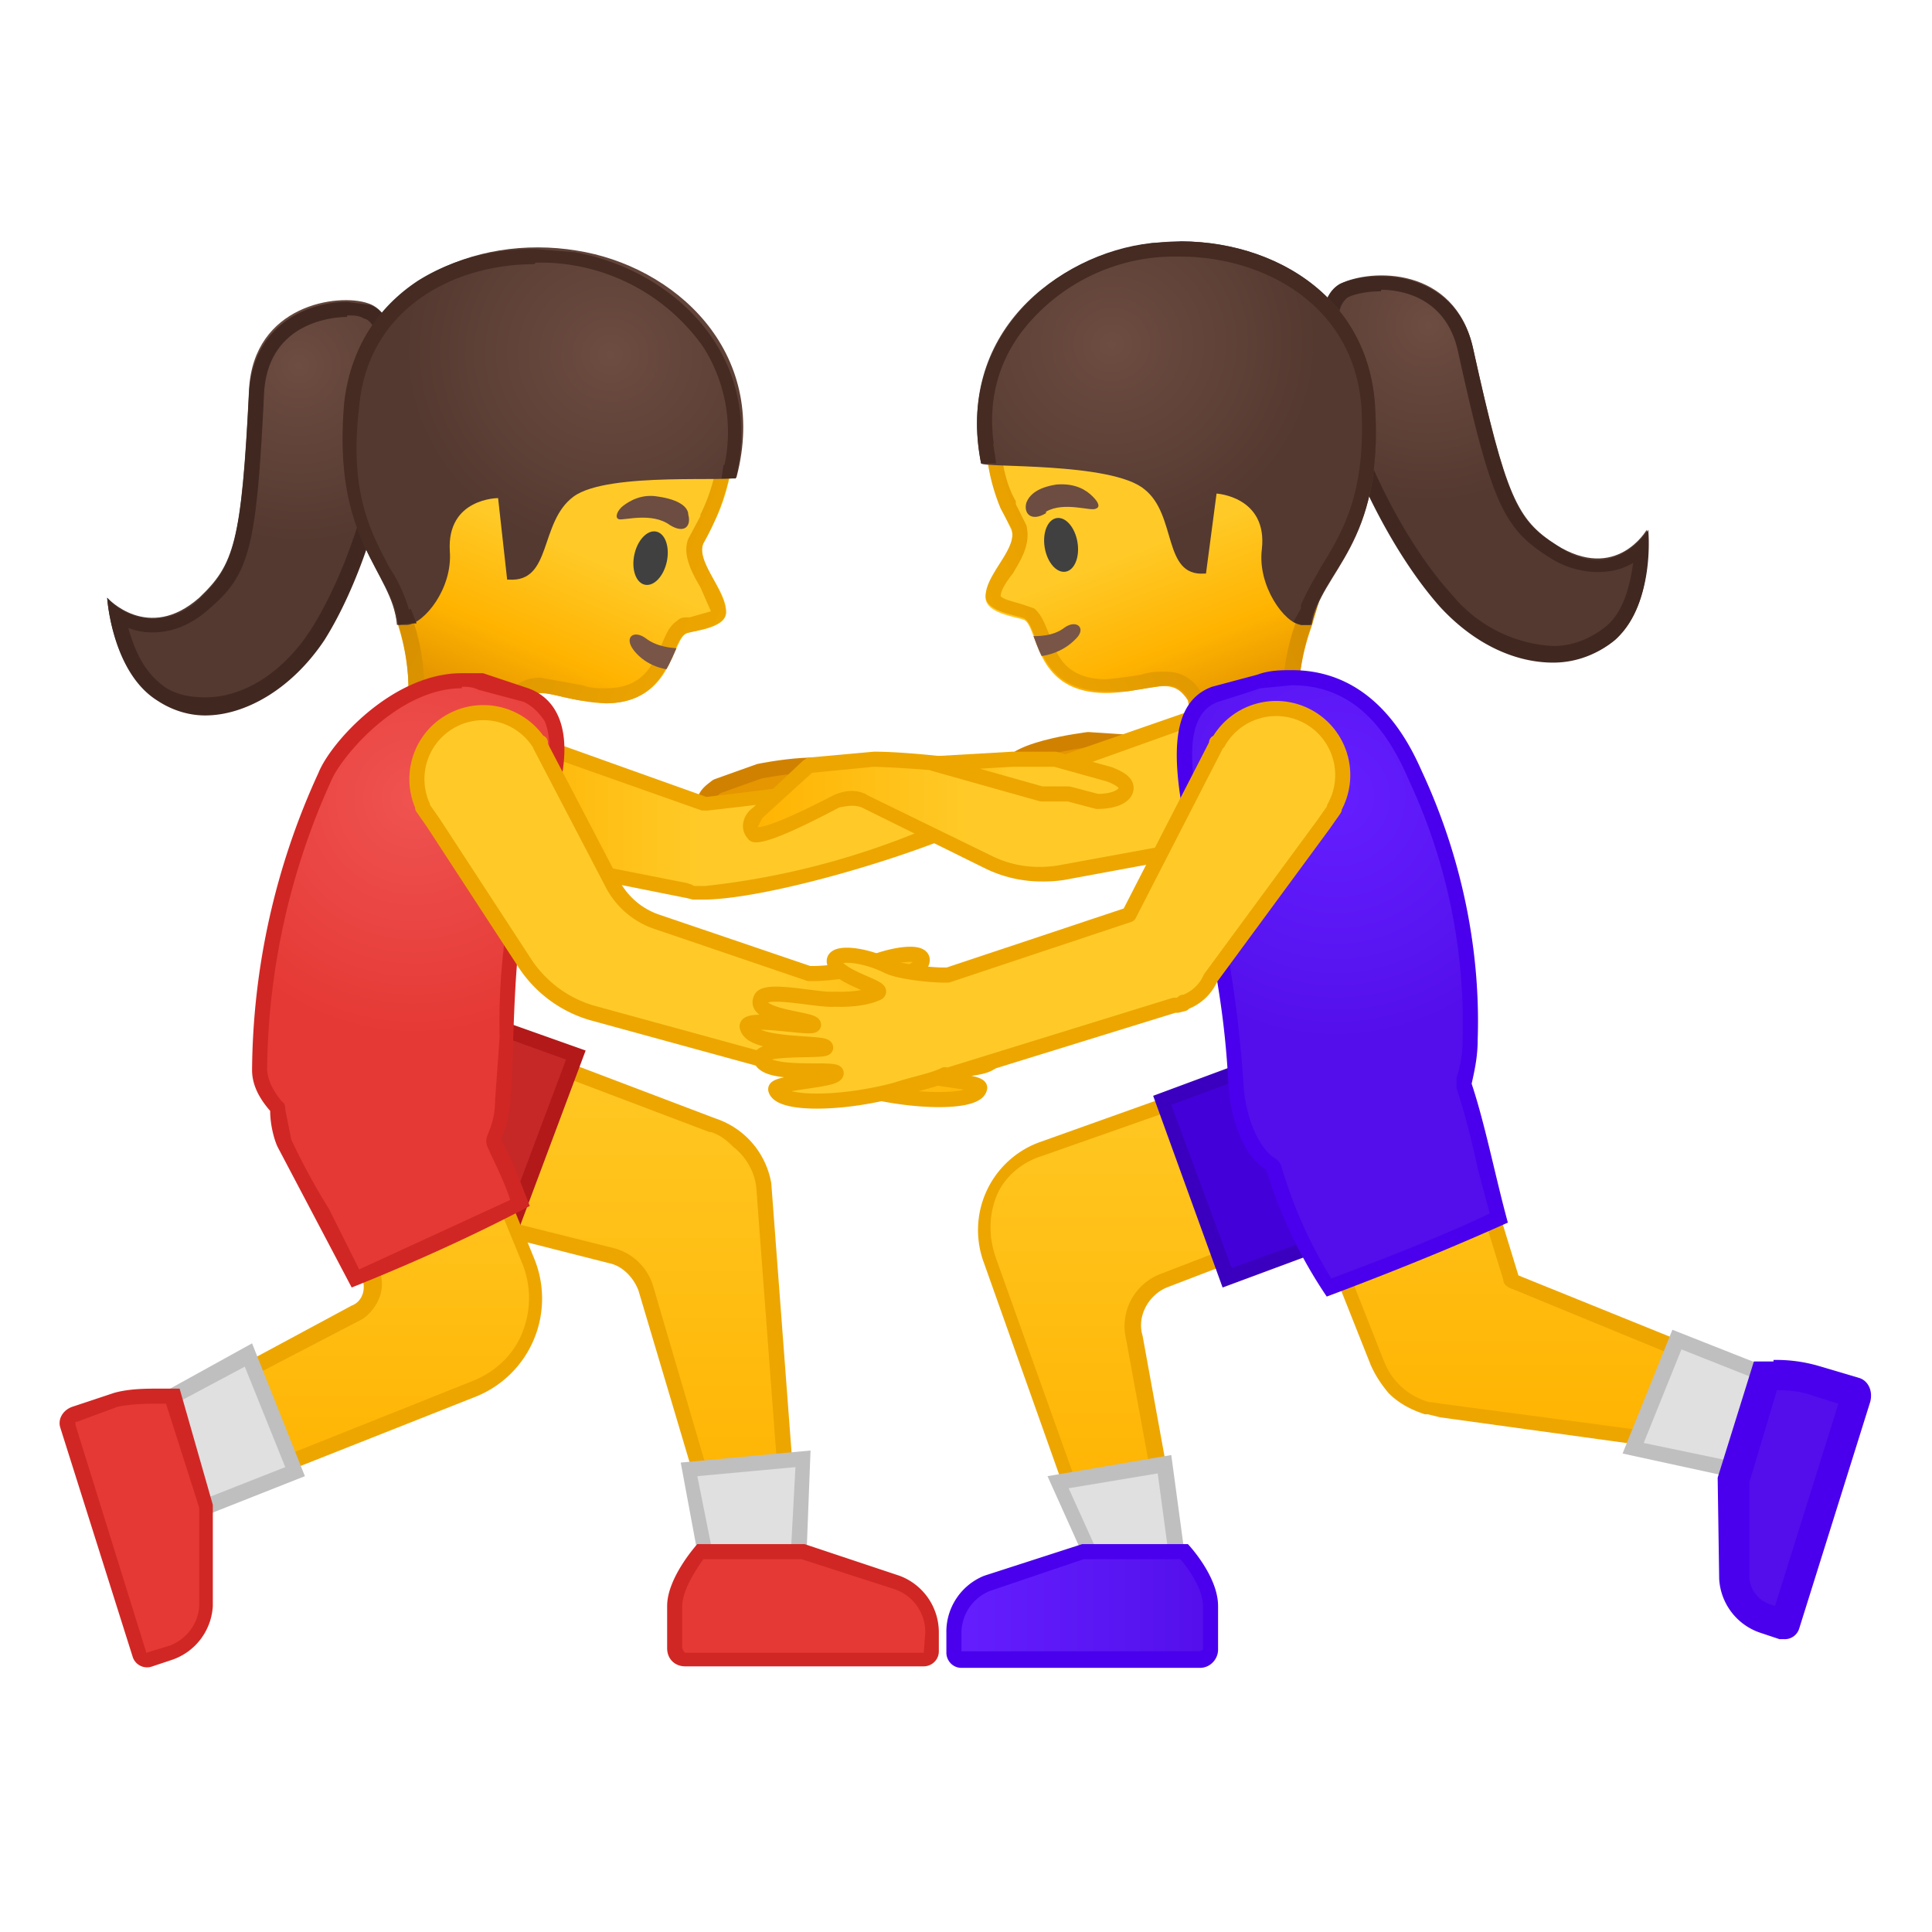 <svg viewBox="0 0 128 128" xmlns="http://www.w3.org/2000/svg" xmlns:xlink="http://www.w3.org/1999/xlink"><radialGradient id="a" cx="173.2" cy="-48.9" r="11.8" gradientTransform="rotate(-12.4 458.2 347.9)" gradientUnits="userSpaceOnUse"><stop stop-color="#6D4C41" offset="0"/><stop stop-color="#543930" offset="1"/></radialGradient><path d="M88.8 18.8c2-1 7.6-1.2 8.8 4.3 2.2 9.9 2.9 11.3 5.5 13 4 2.5 6-1 6-1s.6 4.8-2 7.2c-2.7 2.4-7.8 2.1-11.6-2.2-5.6-6.1-10.3-19.4-6.7-21.3z" fill="url(#a)"/><path d="M91.5 19.2c1.2 0 4.3.4 5.1 4.1 2.2 10 3 11.7 6 13.6a6 6 0 0 0 3.2 1c1 0 1.7-.2 2.4-.6-.2 1.4-.6 3.2-1.8 4.2-1 .8-2.2 1.3-3.5 1.3a9.3 9.3 0 0 1-6.7-3.4C91.8 34.6 87.9 25 88.7 21c0-.5.2-1 .6-1.3.4-.2 1.2-.4 2.2-.4m0-1c-1.1 0-2 .2-2.7.5-3.6 2 1.1 15.2 6.6 21.4 2.3 2.5 5 3.7 7.5 3.7 1.6 0 3-.6 4.1-1.5 2.7-2.5 2.2-7.3 2.2-7.3s-1.2 2-3.4 2c-.8 0-1.7-.3-2.7-1-2.6-1.6-3.3-3-5.5-13-.8-3.7-3.8-4.8-6.1-4.8z" fill="#402821"/><linearGradient id="b" x1="241.2" x2="241.2" y1="-157.1" y2="-133.4" gradientTransform="rotate(-21.2 641.6 381.1)" gradientUnits="userSpaceOnUse"><stop stop-color="#FFCA28" offset=".5"/><stop stop-color="#FFB300" offset=".8"/><stop stop-color="#E59600" offset="1"/></linearGradient><path d="M85.8 19.4c-3.4-3.3-9.3-3.3-13.8-1.6-5 2-7 6.3-6.7 11.2a13 13 0 0 0 1 4.6l.7 1.5c.5 1.2-1.7 3-1.7 4.5 0 1.1 2.3 1.3 2.6 1.5 1 .7.6 5.6 6.8 4.7 2.2-.3 3.1-.8 4 .6l.8 4 7-.7s-1.3-3.5.4-8.2c.7-2.3 1.2-4.9 2.6-7.1 2.8-4.5-.8-12.2-3.7-15z" fill="url(#b)"/><linearGradient id="c" x1="65.1" x2="91" y1="39.2" y2="29.2" gradientUnits="userSpaceOnUse"><stop stop-color="#EDA600" offset="0"/><stop stop-color="#D18900" offset=".9"/></linearGradient><path d="M78 17.7c3 0 5.5.9 7.1 2.5 2.7 2.5 6 9.7 3.6 13.7-1 1.7-1.6 3.5-2.2 5.2l-.6 2a15 15 0 0 0-.7 7.8l-4.8.5-.7-3.2-.1-.3c-.6-1-1.4-1.4-2.4-1.4-.5 0-1 0-1.6.2a29.5 29.5 0 0 1-2.3.3c-2.7 0-3.3-1.6-3.8-3-.3-.7-.5-1.3-1-1.7l-.9-.3c-.7-.2-1.1-.3-1.3-.5 0-.4.4-1 .8-1.5.6-1 1.2-2 .9-3.2l-.7-1.4v-.2c-.6-1-1-2.6-1-4.2-.2-2.9.4-8 6-10.2 1.8-.8 3.8-1.1 5.7-1.1m0-1c-2 0-4.2.4-6 1.1-5 2-7 6.3-6.7 11.2a13 13 0 0 0 1 4.7L67 35c.5 1.3-1.7 3-1.7 4.5 0 1.1 2.4 1.3 2.6 1.5 1 .7.7 4.8 5.4 4.8h1.4l2.5-.4c.6 0 1.1.2 1.6.9l.8 4 6.9-.7s-1.3-3.5.4-8.2c.8-2.3 1.2-4.9 2.6-7.1 2.8-4.5-.8-12.2-3.7-15-2-2-4.9-2.7-7.8-2.7z" fill="url(#c)"/><radialGradient id="d" cx="190" cy="-41.2" r="13.2" gradientTransform="matrix(1.018 -.205 .203 .979 -111.4 102.1)" gradientUnits="userSpaceOnUse"><stop stop-color="#6D4C41" offset="0"/><stop stop-color="#543930" offset="1"/></radialGradient><path d="M79.9 38l.7-5.3s3.4.2 3 3.7c-.3 2.4 1.5 4.9 2.6 5h.7c.6-3.6 4.8-5.2 4.2-14.5-.5-8-8-11.6-14.7-10.8-6.5.8-13.1 6-11.4 14.6.1.3 8.6-.1 10.8 1.7 2.2 1.7 1.2 5.8 4 5.6z" fill="url(#d)"/><defs><path id="e" d="M85.2 31.7l1 8.6-.5.9.5.2h.6c.7-3.6 4.9-5.3 4.3-14.5-.5-8-8-11.6-14.8-10.8-6.4.7-13 6.3-11.3 14.6h1l-.2-1.3 10-.2 9.4 2.5z"/></defs><clipPath id="f"><use xlink:href="#e"/></clipPath><g clip-path="url(#f)"><path d="M78.2 17c5.4 0 11.5 3.1 12 10 .3 5.8-1.3 8.3-2.7 10.6-.5.9-1 1.7-1.4 2.7-.6-.4-1.7-2-1.5-3.8.1-1.3-.1-2.4-.9-3.3a4.4 4.4 0 0 0-3-1.5 1 1 0 0 0-1 .8l-.7 4.3c-.2-.3-.4-.8-.6-1.7-.4-1.1-.8-2.6-2-3.5-1.7-1.4-5.6-1.6-9.5-1.8h-1c-.5-2.9.1-5.5 1.7-7.7A12.8 12.8 0 0 1 78.2 17m0-1l-1.9.1c-6.4.7-13 6-11.3 14.6 0 .3 8.5-.1 10.8 1.7C78 34 77 38 79.8 38l.8-5.3s3.4.2 3 3.7c-.3 2.4 1.5 4.9 2.6 5h.6c.7-3.6 4.9-5.2 4.3-14.5-.4-7.3-6.7-11-13-11z" fill="#452B22"/></g><path d="M70.8 40l-2.2 1 .7 1.4c1.2 2.2 3.3 4.4 7.5 3.2.3-.1-3.2-5-3.2-5l-2.8-.5z" fill="none"/><defs><path id="g" d="M85.8 19.4c-3.4-3.3-9.3-3.3-13.8-1.6-6.2 2.4-8 8-6.5 14.3l1.3 3.6c.8 2.1-1.1 2-1.2 3.8-.1 1.6 2 1.4 2.3 1.6 1 .7.6 5.6 6.8 4.7 2.2-.3 3.1-.8 4 .6l2 4 5.7-.7s-1-8.7 3.1-15.3c2.8-4.5-.8-12.2-3.7-15z"/></defs><clipPath id="h"><use xlink:href="#g"/></clipPath><g clip-path="url(#h)"><path d="M64.5 42c1.8 1.7 5 2.2 6.8.3.7-.7 0-1.3-.8-.7-1.3 1-4 .5-5.1-.5-.8-.6-1.6.3-1 1z" fill="#795548"/></g><ellipse transform="rotate(-9.5 70.3 36.1)" cx="70.3" cy="36.1" rx="1.1" ry="1.8" fill="#404040"/><path d="M69.3 34c-1 .6-1.5 0-1.3-.7.2-.5.7-1 2-1.2 1.3-.1 2 .4 2.4.8s.5.7.2.8c-.3.2-2.1-.5-3.3.2z" fill="#6D4C41"/><path d="M68.2 52.3l6.8-1.6c1-.4 1.1-.9 1.1-.9 0-.4-.5-.5-1-.6l-3-.2s-5.9.7-5.2 2.3c.1.7.7 1 1.3 1zM55 53l-7 .6c-1 0-1.3-.5-1.3-.5 0-.4.4-.7.8-1l2.8-1s5.8-1.2 5.7.5c0 .7-.4 1.3-1 1.3z" fill="#E59600" stroke="#D18100" stroke-linecap="round" stroke-linejoin="round" stroke-miterlimit="10"/><linearGradient id="i" x1="32.2" x2="68.2" y1="54.1" y2="54.1" gradientUnits="userSpaceOnUse"><stop stop-color="#FFB300" offset="0"/><stop stop-color="#FFCA28" offset=".4"/></linearGradient><path d="M46.5 59.1h-.9l-.1-.1-13.3-2.7 2.3-7.3 12.1 4.2h.2a379.1 379.1 0 0 0 18.3-2.4c2.4 0 3 .5 3 .7.1 0 .2.2 0 .4-.7 2-16 7.2-21.5 7.3z" fill="url(#i)"/><path d="M34.9 49.6l11.6 4.1h.4a501 501 0 0 0 18.2-2.4c1.9 0 2.5.3 2.6.4a52 52 0 0 1-21 7H46l-.2-.1-.3-.1L32.8 56l2-6.4m-.6-1.3l-2.7 8.4 14 2.8.4.1h.7c5.4 0 21.1-5 22-7.5.6-1.4-1.4-1.8-3.5-1.8a493.4 493.4 0 0 1-18.3 2.5l-12.6-4.5z" fill="#EDA600"/><linearGradient id="j" x1="49.7" x2="86.4" y1="52.3" y2="52.3" gradientUnits="userSpaceOnUse"><stop stop-color="#FFB300" offset="0"/><stop stop-color="#FFCA28" offset=".4"/></linearGradient><path d="M85.3 48.2a4.4 4.4 0 0 0-4.5-1.2h-.3l-12.2 4.4c-1.5-.2-7.4-1.2-10.4-1l-4.3.3-3.4 3.2c-.4.3-.6.9-.3 1.3.3.5 3.8-1.2 5.5-2 .6-.4 1.3-.4 2 0l8 3.9a8 8 0 0 0 5 .7l12-2.2 1-.2h.1c1-.4 1.9-1.1 2.4-2.2.9-1.6.6-3.7-.6-5z" fill="url(#j)"/><path d="M69 58.4c-1.3 0-2.6-.3-3.8-.9l-8.1-4c-.5-.2-1-.1-1.5 0-5.5 2.9-5.8 2.4-6.1 2-.5-.6-.3-1.5.4-2l3.3-3.1.3-.2 4.4-.4c3 0 8.5.8 10.3 1l12.1-4.2.3-.1h.2a5 5 0 1 1 1.6 9.6l-11.9 2.2a9 9 0 0 1-1.5.1zm-12.6-6c.4 0 .8.1 1.1.3l8.2 4c1.4.7 3 .9 4.6.6l12-2.2a3.8 3.8 0 0 0 3.2-2 4 4 0 0 0-.6-4.6c-1-1-2.5-1.5-4-1h-.2l-12.3 4.4h-.2a72 72 0 0 0-10.3-1.1l-4.1.4-3.3 3-.3.6c.5 0 1.9-.5 5-2.1a3 3 0 0 1 1.2-.3z" fill="#EDA600"/><linearGradient id="k" x1="61.9" x2="74.6" y1="51.6" y2="51.6" gradientUnits="userSpaceOnUse"><stop stop-color="#FFB300" offset="0"/><stop stop-color="#FFCA28" offset=".4"/></linearGradient><path d="M69 52.6h1.8l1.9.5c1 0 1.8-.3 1.9-.8s-.6-.8-1.1-1l-3.6-1h-2.8l-5.2.3 7.1 2z" fill="url(#k)" stroke="#EDA600" stroke-linecap="round" stroke-linejoin="round" stroke-miterlimit="10"/><linearGradient id="l" x1="79.5" x2="79.5" y1="101.5" y2="68.4" gradientUnits="userSpaceOnUse"><stop stop-color="#FFB300" offset="0"/><stop stop-color="#FFCA28" offset="1"/></linearGradient><path d="M65.5 83.5a5.6 5.6 0 0 1 3.4-7.4l22-7.7 2.9 10-16.7 6.4a3.2 3.2 0 0 0-2 3.8l2.3 12.6-5.5.3-6.4-18z" fill="url(#l)"/><path d="M90.5 69l2.7 9.1-16.3 6.3a3.7 3.7 0 0 0-2.3 4.3l2.2 12-4.5.3L66 83.4c-.5-1.4-.5-2.8 0-4.1s1.7-2.3 3-2.7L90.6 69m.6-1.3l-22.4 8a6.2 6.2 0 0 0-3.6 8l6.5 18.3 6.4-.3-2.4-13.2c-.4-1.3.4-2.7 1.6-3.2l17.2-6.6-3.3-11z" fill="#EDA600"/><path d="M77 72.8l9.3-3.4a6.3 6.3 0 0 1 4.3 11.8l-9.3 3.5L77 72.8z" fill="#4300D9"/><path d="M88.5 69.5a5.8 5.8 0 0 1 2 11.3L81.6 84l-4-10.8 8.9-3.3c.6-.2 1.3-.4 2-.4m0-1a7 7 0 0 0-2.4.5l-9.7 3.6L81 85.3l9.7-3.6a6.8 6.8 0 0 0-2.3-13.2z" fill="#3B00BF"/><linearGradient id="m" x1="100.1" x2="100.1" y1="96.2" y2="65.3" gradientUnits="userSpaceOnUse"><stop stop-color="#FFB300" offset="0"/><stop stop-color="#FFCA28" offset="1"/></linearGradient><path d="M95.4 93.4l-.7-.1h-.2a4.9 4.9 0 0 1-3.2-3v-.1l-8.4-20.9 11.2-4 6 19.3c0 .2.1.3.3.4l16.8 6.8-1.8 4.4-20-2.8z" fill="url(#m)"/><path d="M93.8 66l5.8 18.8c0 .3.3.5.6.6l16.3 6.7-1.4 3.5L95.5 93l-.7-.1h-.1a4.5 4.5 0 0 1-3-2.7l-8.1-20.5L93.8 66m.7-1.3L82.3 69l8.5 21.4c.3.7.7 1.3 1.2 1.9.7.7 1.5 1.1 2.4 1.4h.2l.8.2 20.3 2.8 2.2-5.2-17.3-7-6.1-19.9z" fill="#EDA600"/><radialGradient id="n" cx="88.5" cy="52.8" r="16.1" gradientUnits="userSpaceOnUse"><stop stop-color="#651FFF" offset="0"/><stop stop-color="#5914F2" offset=".7"/><stop stop-color="#530EEB" offset="1"/></radialGradient><path d="M88 85.3a30.8 30.8 0 0 1-3.8-8.2c-1.5-.8-2.2-3.1-2.3-5-.3-5.3-1-8.7-2-13.8l-.7-2.8c-1-5-1.3-8.6 1.3-9.5l1-.3a21 21 0 0 1 2-.5l2.1-.3c3.6 0 6.3 2.1 8.1 6.5a38.6 38.6 0 0 1 3.7 17.5 9 9 0 0 1-.4 2.7v.3a68.1 68.1 0 0 1 2.3 8.8A191 191 0 0 1 88 85.3z" fill="url(#n)"/><path d="M85.6 45.4c3.4 0 5.9 2 7.7 6.2a38 38 0 0 1 3.6 17.3c0 1.1-.2 1.9-.4 2.5v.7c.5 1.5 1 3.4 1.4 5.3l.8 3c-3.4 1.6-7 3-10.5 4.3a30.6 30.6 0 0 1-3.3-7.4 1 1 0 0 0-.5-.6c-1-.7-1.8-2.5-2-4.6a79 79 0 0 0-2.1-13.9l-.6-2.9c-1-4.7-1.2-8 1-8.8a116.3 116.3 0 0 0 2.8-.9l2.1-.2m0-1c-.7 0-1.5 0-2.3.3l-3 .8c-3 1.1-2.6 5.3-1.6 10 1.4 6.7 2.4 10.4 2.7 16.6.2 2.2 1 4.5 2.5 5.4a31 31 0 0 0 4 8.4c4-1.5 8-3.1 12-4.9-.8-2.9-1.5-6.5-2.4-9.2.2-.9.4-1.8.4-2.9.2-5.8-1-12-3.7-17.8-.8-1.8-3.1-6.7-8.6-6.7z" fill="#4A00ED"/><radialGradient id="o" cx="114" cy="-63.4" r="11.8" gradientTransform="scale(-1 1) rotate(-2.9 1777.9 2623.3)" gradientUnits="userSpaceOnUse"><stop stop-color="#6D4C41" offset="0"/><stop stop-color="#543930" offset="1"/></radialGradient><path d="M24.4 20.1c-2-.7-7.6.1-7.9 5.7-.5 10.2-1 11.6-3.3 13.8-3.4 3-6.1 0-6.1 0s.3 4.8 3.3 6.7 8 .8 11-4c4.5-7 7-20.9 3-22.2z" fill="url(#o)"/><path d="M23 20.9c.4 0 .8 0 1.1.2.5.1.7.7.9 1.1 1.4 4-.9 14-4.4 19.5-1.8 2.8-4.4 4.5-7 4.5-1 0-2-.2-2.7-.7-1.4-1-2-2.5-2.4-3.9.5.2 1 .3 1.6.3 1.3 0 2.6-.5 3.8-1.6C16.6 38 17 36.1 17.5 26c.3-4.9 5-5 5.5-5m0-1c-2.5 0-6.2 1.4-6.5 6-.5 10-1 11.5-3.3 13.7a4.6 4.6 0 0 1-3 1.3c-2 0-3.1-1.4-3.1-1.4s.3 4.9 3.3 6.8c.9.6 2 1 3.2 1 2.6 0 5.7-1.7 7.9-5 4.4-7 6.8-20.9 3-22.2L23 20z" fill="#402821"/><linearGradient id="p" x1="187.2" x2="187.2" y1="-183.2" y2="-159.6" gradientTransform="scale(-1 1) rotate(-23.8 565.6 459.6)" gradientUnits="userSpaceOnUse"><stop stop-color="#FFCA28" offset=".5"/><stop stop-color="#FFB300" offset=".8"/><stop stop-color="#E59600" offset="1"/></linearGradient><path d="M28.5 19.5c3.6-3.2 9.5-3 13.9-1 4.9 2.2 6.7 6.6 6.2 11.5-.2 1.8-.7 3.5-1.3 4.6l-.7 1.4c-.6 1.2 1.6 3.1 1.5 4.6 0 1.1-2.5 1.2-2.7 1.4-1 .7-1 5.6-7 4.4-2.2-.4-3.1-1-4 .4l-1 4-7-1s1.5-3.5 0-8.3c-.6-2.3-1-5-2.3-7.3-2.6-4.6 1.4-12 4.4-14.7z" fill="url(#p)"/><linearGradient id="q" x1="48.3" x2="22.9" y1="40.2" y2="29" gradientUnits="userSpaceOnUse"><stop stop-color="#EDA600" offset="0"/><stop stop-color="#D18900" offset=".9"/></linearGradient><path d="M35.7 18c2.1 0 4.3.6 6.3 1.4 5.6 2.5 5.9 7.7 5.6 10.5a12 12 0 0 1-1.2 4.2v.1l-.8 1.5c-.4 1 .2 2.2.8 3.2l.7 1.6-1.4.4c-.4 0-.6 0-.8.2-.6.4-.8 1-1.1 1.7-.6 1.3-1.2 2.8-3.7 2.8-.4 0-1 0-1.5-.2l-1.1-.2-1.7-.3c-1 0-1.7.4-2.3 1.3l-.2.3-.7 3.2-4.8-.8a15 15 0 0 0-.4-7.7l-.5-2c-.5-1.8-1-3.7-2-5.4-2.2-4.1 1.5-11 4.3-13.5 2-1.9 4.7-2.2 6.5-2.2m0-1c-2.7 0-5.3.7-7.2 2.4-3 2.7-7 10.1-4.4 14.7 1.3 2.4 1.7 5 2.3 7.2 1.5 4.8 0 8.3 0 8.3l7 1 .9-4c.5-.6.9-.8 1.5-.8s1.4.3 2.6.5l1.7.2c4.3 0 4.3-4 5.3-4.6.2-.2 2.6-.3 2.7-1.4 0-1.5-2-3.4-1.5-4.6a15.9 15.9 0 0 0 2-6c.5-4.9-1.3-9.3-6.2-11.5-2-.9-4.4-1.4-6.7-1.4z" fill="url(#q)"/><radialGradient id="r" cx="134.5" cy="-57.7" r="13.2" gradientTransform="matrix(-1.008 -.252 -.248 .969 161.7 113.3)" gradientUnits="userSpaceOnUse"><stop stop-color="#6D4C41" offset="0"/><stop stop-color="#543930" offset="1"/></radialGradient><path d="M33.6 38.4L33 33s-3.4 0-3.2 3.5c.2 2.5-1.7 4.8-2.8 4.9h-.7C26 37.8 22 36 23 26.7c.8-8 8.5-11.2 15.2-10.1 6.4 1 12.8 6.6 10.6 15 0 .4-8.5-.4-10.8 1.3-2.3 1.7-1.4 5.7-4.3 5.5z" fill="url(#r)"/><defs><path id="s" d="M28.5 31.8l-1.3 8.5.4 1h-.5l-.7.1C26 37.8 22 36 22.8 26.7c.9-8 8.6-11.2 15.3-10.1 6.4 1 12.8 6.9 10.7 15.1h-1l.2-1.3-9.9-.7-9.6 2z"/></defs><clipPath id="t"><use xlink:href="#s"/></clipPath><g clip-path="url(#t)"><path d="M35.5 17.4A13.2 13.2 0 0 1 46.6 23c1.4 2.2 2 5 1.4 7.8h-2.6c-4.3 0-6.8.4-8 1.3-1.3.9-1.8 2.3-2.2 3.4a5 5 0 0 1-.7 1.6L34 33c0-.5-.5-1-1-1a5 5 0 0 0-3.2 1.5c-.7.8-1 1.9-1 3.2a4.5 4.5 0 0 1-1.7 3.7c-.3-1-.7-1.9-1.3-2.8-1.2-2.3-2.7-4.9-2-10.7.6-6.5 6.3-9.4 11.6-9.4m0-1c-6 0-12 3.3-12.7 10.3-1 9.2 3.2 11 3.6 14.7h.7c1 0 3-2.4 2.8-4.9-.2-3.4 3.2-3.5 3.2-3.5l.5 5.4h.2c2.6 0 1.9-3.9 4.1-5.5 1.4-1 4.8-1.1 7.4-1.1h3.5c2.1-8.5-4.3-14.1-10.7-15.2l-2.6-.2z" fill="#452B22"/></g><path d="M42.5 40.8l2.2 1-.7 1.4c-1.4 2.1-3.6 4.2-7.7 2.8-.4 0 3.4-4.7 3.4-4.7l2.8-.5z" fill="none"/><defs><path id="u" d="M28.5 19.5c3.6-3.2 9.5-3 13.9-1 6 2.7 7.7 8.4 5.8 14.6l-1.5 3.5c-.9 2.1 1 2.1 1 3.9 0 1.6-2 1.3-2.3 1.5-1 .7-1 5.6-7 4.4-2.2-.4-3.1-1-4.1.3l-2 4-5.8-1S27.9 41 24 34.2c-2.6-4.6 1.4-12 4.4-14.7z"/></defs><clipPath id="v"><use xlink:href="#u"/></clipPath><g clip-path="url(#v)"><path d="M48.8 43.1c-1.9 1.5-5.2 2-6.8 0-.7-.9 0-1.4.8-.8 1.3 1 4 .8 5.1-.2.8-.6 1.6.4.9 1z" fill="#795548"/></g><ellipse transform="rotate(-77.9 43.2 37)" cx="43.2" cy="36.9" rx="1.8" ry="1.1" fill="#404040"/><path d="M44.4 34.8c1 .6 1.4 0 1.2-.7 0-.5-.6-1-2-1.2-1.1-.2-1.9.3-2.3.6s-.6.8-.3.9c.3.1 2.2-.5 3.4.4z" fill="#6D4C41"/><linearGradient id="w" x1="37.2" x2="37.2" y1="101.8" y2="66.6" gradientUnits="userSpaceOnUse"><stop stop-color="#FFB300" offset="0"/><stop stop-color="#FFCA28" offset="1"/></linearGradient><path d="M47.6 101.8l-4.8-16.4c-.4-1-1.2-2-2.3-2.2l-18.4-4.6 4-12 21 8h.1a5 5 0 0 1 3.4 4l1.8 23.2h-4.8z" fill="url(#w)"/><path d="M26.4 67.2L47 75h.1c.6.2 1 .5 1.5 1a4 4 0 0 1 1.5 2.6l1.7 22.7H48l-4.7-16a3.7 3.7 0 0 0-2.6-2.6l-18-4.5 3.7-11m-.6-1.3l-4.3 13 18.9 4.8c.9.2 1.6 1 1.9 1.8l5 16.8h5.6l-1.8-23.9a5.5 5.5 0 0 0-3.7-4.3l-21.6-8.2z" fill="#EDA600"/><circle cx="25.4" cy="72.4" r="6.8" fill="#FBC11B"/><path d="M24.6 79.7a6.9 6.9 0 0 1 4.8-13L38 70l-4.8 13-8.7-3.2z" fill="#C62828"/><path d="M27 66.8c.7 0 1.5.1 2.2.4l8.3 3-4.5 12-8.2-3A6.4 6.4 0 0 1 27 66.8m0-1a7.4 7.4 0 0 0-2.6 14.3l9.2 3.4 5.2-13.9-9.3-3.3c-.8-.4-1.7-.5-2.5-.5z" fill="#B31919"/><linearGradient id="x" x1="23.3" x2="23.3" y1="99" y2="71.9" gradientUnits="userSpaceOnUse"><stop stop-color="#FFB300" offset="0"/><stop stop-color="#FFCA28" offset="1"/></linearGradient><path d="M11 93.5L23.7 87c.5-.3.9-.7 1-1.2s0-1.1-.2-1.6l-4-8.2 10-4L35 83.5a6.4 6.4 0 0 1-3.6 8.5l-17.7 7-2.7-5.5z" fill="url(#x)"/><path d="M30 72.5l4.6 11.2c.6 1.5.6 3.1 0 4.6s-1.8 2.6-3.3 3.2L14 98.4l-2.3-4.6L24 87.4c.6-.4 1-1 1.2-1.6.2-.7.1-1.3-.2-2l-4-7.6 9-3.6m.5-1.3l-10.8 4.4 4.2 8.8c.4.7.2 1.7-.6 2l-13 7 3.1 6.2 18.2-7.2a7 7 0 0 0 3.8-9.1l-4.9-12z" fill="#EDA600"/><radialGradient id="y" cx="27.4" cy="52.9" r="15.7" gradientUnits="userSpaceOnUse"><stop stop-color="#EF5350" offset="0"/><stop stop-color="#EA4643" offset=".5"/><stop stop-color="#E53935" offset="1"/></radialGradient><path d="M23.5 84.7l-2.2-4.3-2.5-4.7c-.1-.3-.3-1-.4-2.1v-.3a4 4 0 0 1-1.2-2.5 47.8 47.8 0 0 1 4.4-19.4c.7-1.8 4.6-6.4 9-6.4.4 0 .8 0 1.3.2l2.9.8a3 3 0 0 1 1.7 1.6c.8 1.7.4 4.3-1 7.3-1.6 4.6-1.8 9.3-2 13.8 0 1.5 0 2.9-.2 4.2 0 1-.2 1.8-.5 2.5v.3l1.7 4c-3.6 1.8-7.3 3.4-11 5z" fill="url(#y)"/><path d="M30.6 45.5c.3 0 .7 0 1.1.2l3 .8c.6.3 1 .7 1.4 1.3.6 1.5.3 4-1 7a42.5 42.5 0 0 0-2 13.9l-.3 4.2c0 .9-.2 1.6-.5 2.3a1 1 0 0 0 0 .8c.6 1.3 1.2 2.5 1.5 3.5l-10 4.6-2-4c-1-1.6-1.9-3.3-2.5-4.6l-.4-2c0-.1 0-.4-.2-.5-.6-.7-1-1.5-1-2.2A47.3 47.3 0 0 1 22 51.6c.8-1.7 4.5-6 8.6-6m0-1c-4.6 0-8.7 4.6-9.5 6.6a47.9 47.9 0 0 0-4.4 19.7c0 1 .5 1.9 1.2 2.7 0 1 .3 2 .5 2.4l4.9 9.3c4-1.6 8-3.4 11.8-5.4-.4-1-1-2.7-1.9-4.4a9 9 0 0 0 .6-2.5c.4-5.5 0-12 2.2-17.8 2-4.5 2-8.5-1-9.6l-3-1h-1.5z" fill="#D12724"/><linearGradient id="z" x1="27.5" x2="66.8" y1="59.9" y2="59.9" gradientUnits="userSpaceOnUse"><stop stop-color="#FFCA28" offset=".6"/><stop stop-color="#FFB300" offset="1"/></linearGradient><path d="M66.8 68c.1-.8-4.3.1-4.3-.2 0-.4 3.9-.5 3.5-1.7-.3-.7-3.9.2-5 0 0 0-1.7.2-2.7-.3-.7-.4 2-1 2.7-1.9.6-1-1.6-.8-3.5 0-.8.4-2.8.6-3.6.6h-.3l-10-3.4a5.2 5.2 0 0 1-3-2.5l-4.8-9.2v-.2h-.1a4.4 4.4 0 0 0-7.7 4.2v.1l.7 1 6 9.2a8 8 0 0 0 4.5 3.4l14.6 4c.8.4 1.9.6 3.1 1 3.7 1 7.8 1 8 0 .2-.5-4-.6-4-1.1 0-.4 4.8.3 5-1 0-.8-4.3-.4-4.3-.7.1-.4 5 0 5.2-1.4z" fill="url(#z)" stroke="#EDA600" stroke-linecap="round" stroke-linejoin="round" stroke-miterlimit="10"/><linearGradient id="A" x1="70.8" x2="75.7" y1="67.9" y2="93.1" gradientUnits="userSpaceOnUse"><stop stop-color="#FFCA28" offset=".6"/><stop stop-color="#FFB300" offset="1"/></linearGradient><path d="M49.5 68c0-.7 4.3.2 4.4-.1 0-.4-4-.5-3.5-1.7.2-.8 3.8.1 4.9 0 0 0 1.7.1 2.8-.4.7-.3-2.1-.9-2.7-1.8-.7-1 1.6-.9 3.4 0 .8.4 2.9.6 3.7.6h.3l12-4 5.7-11.1.1-.2v-.1h.1a4.4 4.4 0 0 1 7.7 4.3v.1l-.7 1-7.5 10.2a3 3 0 0 1-1.7 1.6h-.1v.1l-.4.1h-.2l-15.2 4.7v-.1c-.8.4-2 .6-3.2 1-3.7 1-7.7 1-8 0-.2-.5 4-.6 4-1.1 0-.4-4.8.3-5-1 0-.8 4.4-.4 4.3-.7 0-.4-5 0-5.2-1.4z" fill="url(#A)" stroke="#EDA600" stroke-linecap="round" stroke-linejoin="round" stroke-miterlimit="10"/><path fill="#E0E0E0" d="M46.8 103.3l-1.1-6 7.5-.7-.4 6.7z"/><path d="M52.7 97.2l-.3 5.6h-5.2l-1-5 6.5-.6m1-1.1l-8.6.8 1.3 7h7l.3-7.8z" fill="#BFBFBF"/><path d="M45.4 110a.5.5 0 0 1-.5-.3l-.2-.5v-2.8c0-1.3 1.1-3 1.7-3.6h6.8l6.3 2c1.3.6 2.2 1.9 2.2 3.4v1.3a.5.5 0 0 1-.5.5H45.4z" fill="#E53935"/><path d="M46.6 103.3h6.5l6.2 2a3 3 0 0 1 2 2.9l-.1 1.3H45.4l-.1-.1-.1-.2v-2.8c0-1 .9-2.4 1.4-3.1m-.4-1s-2 2.2-2 4.1v2.8c0 .7.5 1.2 1.2 1.2h15.8c.5 0 1-.4 1-1v-1.2a4 4 0 0 0-2.6-3.8l-6.3-2.1h-7.1z" fill="#D12724"/><path fill="#E0E0E0" d="M70.1 98.2l7-1.2 1 6.3h-5.7z"/><path d="M76.7 97.6l.7 5.2h-4.7l-1.9-4.2 6-1m.8-1.2l-8.2 1.4 2.7 6h6.5l-1-7.4z" fill="#BFBFBF"/><linearGradient id="B" x1="63.2" x2="80.2" y1="106.4" y2="106.4" gradientUnits="userSpaceOnUse"><stop stop-color="#651FFF" offset="0"/><stop stop-color="#5914F2" offset=".7"/><stop stop-color="#530EEB" offset="1"/></linearGradient><path d="M63.7 110a.5.5 0 0 1-.5-.6v-1.2c0-1.5.9-2.8 2.2-3.3l6.3-2.1h6.8c.4.5 1.7 2.2 1.7 3.6v2.9c0 .1 0 .3-.2.4l-.5.2H63.7z" fill="url(#B)"/><path d="M78.2 103.3c.6.7 1.5 2 1.5 3.1v2.9l-.2.1H63.7v-1.2a3 3 0 0 1 1.9-2.8l6.2-2.1h6.4m.5-1h-7l-6.5 2.1a4 4 0 0 0-2.5 3.8v1.3c0 .5.4 1 1 1h15.8c.7 0 1.2-.6 1.2-1.2v-2.9c0-2-2-4.1-2-4.1z" fill="#4A00ED"/><path fill="#E0E0E0" d="M9.7 93.4l6.8-3.7 3 7.8-7.6 3z"/><path d="M16.2 90.5l2.7 6.7-6.6 2.6-2-6.1 6-3.2m.4-1.5l-7.6 4.2 2.5 8 8.6-3.4-3.5-8.8z" fill="#BFBFBF"/><path d="M9.8 110a.5.5 0 0 1-.5-.4L4.5 94.5V94c0-.2.3-.3.5-.3l2.7-.9a9.9 9.9 0 0 1 3.7-.3l2.3 7.3-.1 6.6c-.1 1.5-1 2.7-2.5 3.2l-1.2.4h-.1z" fill="#E53935"/><path d="M10.5 93h.5l2.2 6.9v6.5a3 3 0 0 1-2.2 2.7l-1.3.4L5 94.4v-.2h.1l2.7-1c1-.2 2-.2 2.7-.2m0-1c-.8 0-2 0-3 .3l-2.7.9c-.6.2-1 .8-.8 1.4l4.8 15.2a1 1 0 0 0 1.3.6l1.2-.4a4 4 0 0 0 2.8-3.6v-6.7L11.9 92h-1.3z" fill="#D12724"/><path fill="#E0E0E0" d="M108.2 96l2.9-7.2 7.2 2.9-2 6z"/><path d="M111.4 89.4l6.3 2.5-1.6 5.2-7.2-1.5 2.5-6.2m-.6-1.3l-3.3 8.2 9.2 2 2.2-7-8.1-3.2z" fill="#BFBFBF"/><path d="M117 107.2a3 3 0 0 1-2.1-2.7V98l2-6.9h.6c.7 0 1.8 0 2.7.4l2.7.8.1.2-4.7 15.1-1.3-.4z" fill="#530EEB"/><path d="M117.7 92.1c.9 0 1.6.1 2.2.3l1.9.6-4.2 13.4-.3-.1a2 2 0 0 1-1.4-1.8v-6.3l1.8-6m-.2-2h-1.3l-2.4 7.7.1 6.7a4 4 0 0 0 2.8 3.6l1.2.4h.3a1 1 0 0 0 1-.7l4.7-15c.2-.7-.1-1.4-.7-1.6l-2.7-.8a10 10 0 0 0-3-.4z" fill="#4A00ED"/></svg>